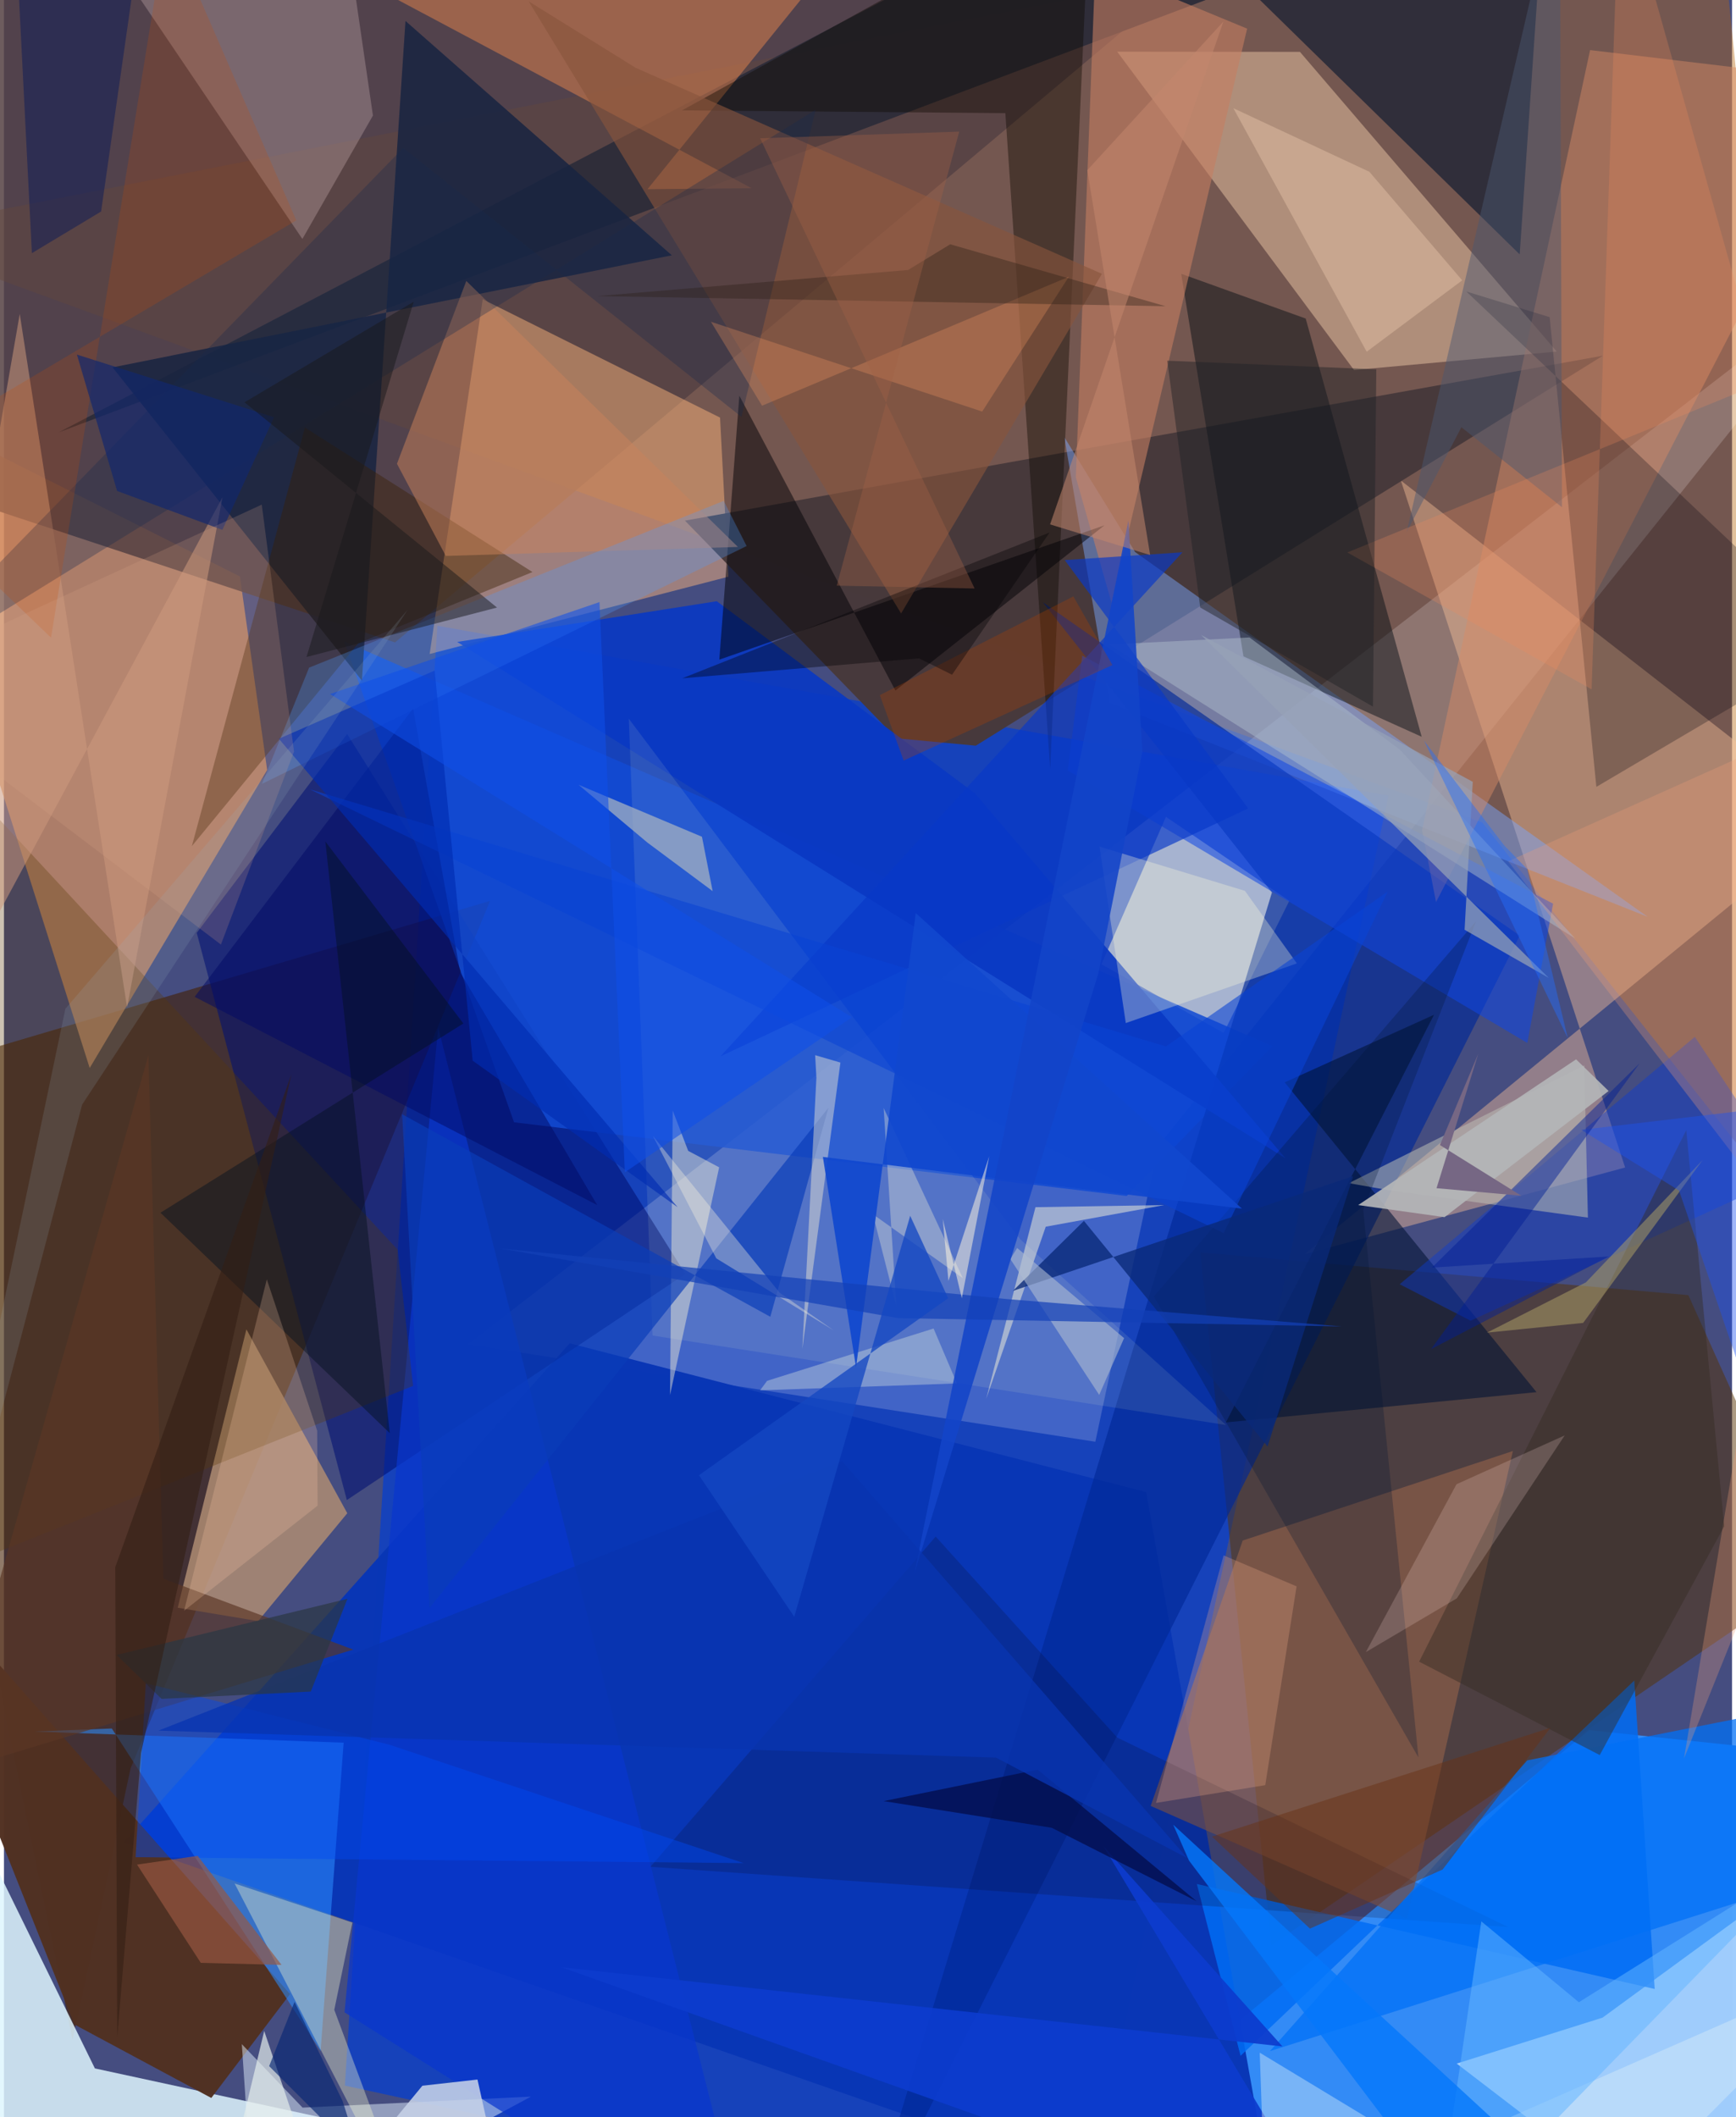 <svg xmlns="http://www.w3.org/2000/svg" width="228" height="278" viewBox="0 0 836 1024"><path fill="#454d80" d="M0 0h836v1024H0z"/><path fill="#1040c3" fill-opacity=".863" d="M164.935 1008.723L519.386 1086l150.417-701.16-460.13-82.197z"/><path fill="#b7670d" fill-opacity=".412" d="M-62 113.301L715.134 397.78 898 628.47 828.186-62z"/><path fill="#338cf9" fill-opacity=".976" d="M898 850.617l-131.193-13.815L466.882 1086l372.711-49.307z"/><path fill="#431d00" fill-opacity=".588" d="M33.175 986.599l28.08-131.302 173.887-419.549L-62 523.637z"/><path fill="#e0955d" fill-opacity=".667" d="M-62 190.229L41.48 516.564l85.846-144.157-13.176-93.585z"/><path fill="#573101" fill-opacity=".49" d="M578.76 605.775l236.104 20.634 60.917 135.318-262.652 179.128z"/><path fill="#fffeff" fill-opacity=".184" d="M898 129.991L558.382 554.28l-30.398 143.046-303.58-47.106z"/><path fill="#def5fd" fill-opacity=".851" d="M-21.61 1082.749l191.893-54.983-126.29-27.348-105.415-215.134z"/><path fill="#554143" fill-opacity=".855" d="M615.953-47.854L189.203 310.71l-238.737-78.992L-20.17-12.397z"/><path fill="#fdb67d" fill-opacity=".478" d="M205.93 316.308l144.536-37.375-4.044-76.96-114.81-57.212z"/><path fill="#f8c199" fill-opacity=".427" d="M784.28 564.68L675.79 232.416 885.995 396.14 629.193 606.596z"/><path fill="#0936b5" fill-opacity=".988" d="M552.544 721.689l-278.846-71.97L57.99 891.139 617.284 1086z"/><path fill="#c8a68d" fill-opacity=".698" d="M538.548 24.986l88.408.101 124.23 144.95-98.057 8.937z"/><path fill="#483a3c" fill-opacity=".996" d="M773.514 172.04L470.142 360.666l-38.412-3.59L329.448 251.81z"/><path fill="#e1f4ff" fill-opacity=".624" d="M773.356 975.858l-70.556 22.22L817.456 1086 898 884.725z"/><path fill="#001073" fill-opacity=".569" d="M93.253 451.179l72.757-96.17 163.628 261.18L165.88 725.523z"/><path fill="#fdf8d9" fill-opacity=".537" d="M590.034 499.608l31.796-63.926-59.68-40.611-31.232 71.312z"/><path fill="#7aa6ff" fill-opacity=".463" d="M547.229 266.995l247.873 176.398L534.897 339.94 512.96 211.426z"/><path fill="#2c2c39" fill-opacity=".937" d="M733.274 123.048L544.296-62 26.484 209.116 745.897-62z"/><path fill="#ad8a72" fill-opacity=".863" d="M117.292 642.954l48.801 88.943-43.136 52.18-38.902-6.48z"/><path fill="#513021" fill-opacity=".98" d="M100.305 1014.713l-66.277-35.57L-62 737.536l200.407 226.912z"/><path fill="#124ad3" fill-opacity=".863" d="M613.62 505.988l-70.463 72.473-296.391-35.644-82.184-232.588z"/><path fill="#002897" fill-opacity=".655" d="M613.417 431.633L502.583 291.265l230.699 161.262L414.398 1086z"/><path fill="#d88b66" fill-opacity=".463" d="M767.332 24.223l-81.287 377.278 6.75 34.805L898 39.807z"/><path fill="#92604b" fill-opacity=".624" d="M599.262 745.11l130.716-43.304-51.193 226.254-124.033-54.593z"/><path fill="#006cf4" fill-opacity=".851" d="M598.23 994.334l190.472-181.52 9.888 149.188-221.501-50.78z"/><path fill="#010d12" fill-opacity=".459" d="M685.862 356.353l-86.228-38.899-30.11-185.029 60.221 21.643z"/><path fill="#d77e4d" fill-opacity=".549" d="M435.522-62l-124.2 153.513 50.387-.479L74.189-62z"/><path fill="#182441" fill-opacity=".851" d="M173.164 329.165L52.524 177.69l270.586-54.2L194.246 10.135z"/><path fill="#2d8fff" fill-opacity=".549" d="M164.338 842.866l-11.16 149.14L52.17 836.013l-37.698 1.466z"/><path fill="#c57d61" fill-opacity=".6" d="M535.853 291.7l65.56-277.844-73.438-30.375-9.44 247.358z"/><path fill="#001234" fill-opacity=".569" d="M619.566 523.499l72.243-32.68-100.664 197.155 150.26-14.64z"/><path fill="#1046e3" fill-opacity=".549" d="M736.955 504.457l-222.323-131.79 7.002-55.557 227.8 119.972z"/><path fill="#02020d" fill-opacity=".259" d="M887.48 311.523l-117.124 69.062-22.585-227.19-40.341-12.42z"/><path fill="#0938c3" fill-opacity=".914" d="M469.756 383.71l-124.92-92.919-125.555 19.692L620.02 560.27z"/><path fill="#f3d8d8" fill-opacity=".247" d="M161.322-62L62.65-5.3l81.721 120.883 34.136-59.702z"/><path fill="#e3f1fd" fill-opacity=".49" d="M121.582 1086l133.355-71.945-110.48 5.33-29.38-30.704z"/><path fill="#faffd4" fill-opacity=".098" d="M302.276 347.618l189.327 251.75 99.587 89.854-277.427-43.274z"/><path fill="#0e0900" fill-opacity=".408" d="M506.13 371.893l-21.684-317.17-156.416-1.338L525.58-55.863z"/><path fill="#0b3cd4" fill-opacity=".427" d="M862.547 568.732l-44.54-67.25-142.8 119.668 34.317 17.617z"/><path fill="#000205" fill-opacity=".49" d="M532.396 254.077l-101.14 79.899-75.505-142.604-9.673 127.671z"/><path fill="#0936cd" fill-opacity=".71" d="M210.075 496.988l135.642 534.859-56.143 20.04-124.812-78.573z"/><path fill="#fafccd" fill-opacity=".361" d="M159.8 972.084L202.194 1086l-90.61-175.013 56.964 18.895z"/><path fill="#87553c" fill-opacity=".62" d="M434.013 296.706l97.17-164.277-225.604-99.643L253.833.642z"/><path fill="#0b0720" fill-opacity=".192" d="M727.691 932.052l-189.082-91.63-87.88-97.25L312.735 902.9z"/><path fill="#5a3804" fill-opacity=".306" d="M-44.112 767.112l-7.672-424.329L190.462 604.44l7.47 65.873z"/><path fill="#3a1f01" fill-opacity=".412" d="M145.594 206.804l110.091 69.873-84.314 34.47-80.467 98.091z"/><path fill="#cc987b" fill-opacity=".537" d="M7.64 151.856L-62 552.251l167.702-311.729-46.148 246.733z"/><path fill="#bcbfb5" fill-opacity=".537" d="M764.52 515.293l-113.918 56.955 19.909 3.52 95.76 13.153z"/><path fill="#b1c0cc" fill-opacity=".459" d="M760.153 453.948l-84.978-91.46-72.624-54.172-67.942 3.386z"/><path fill="#c8815a" fill-opacity=".51" d="M355.069 264.54l-141.32 4.35-23.627-44.583 33.543-88.42z"/><path fill="#0838c8" fill-opacity=".667" d="M513.163 270.889l88.755 120.137-255.287 119.889L570.137 267.12z"/><path fill="#fcf6d7" fill-opacity=".435" d="M345.989 564.593l-14.98-7.965-7.476-19.476-1.308 137.593z"/><path fill="#aeb8c0" fill-opacity=".698" d="M337.672 404.71l-59.722-25.156 33.279 27.93 31.612 23.524z"/><path fill="#000964" fill-opacity=".494" d="M287.007 582.853L92.244 482.125l105.681-139.437 22.777 127.526z"/><path fill="#5b3724" fill-opacity=".667" d="M168.982 797.845l-91.89-34.289-7.21-253.288-98.618 347.74z"/><path fill="#0170f7" fill-opacity=".741" d="M736.943 851.421L612.442 992.06 898 901.28l-19.392-77.986z"/><path fill="#c6d2e8" fill-opacity=".871" d="M229.072 1005.798l-26.651 2.992-63.605 77.21 102.88-23.725z"/><path fill="#4e9cff" fill-opacity=".282" d="M359.278 264.091l-11.092-21.83-200.555 80.642-22.824 56.226z"/><path fill="#ed9e7a" fill-opacity=".302" d="M812.773 850.448L898 340.183 727.684 416.6 898 638.444z"/><path fill="#19294e" fill-opacity=".318" d="M-62 333.698L193.141 71.572l163.637 130.069 35.87-148.524z"/><path fill="#342c23" fill-opacity=".447" d="M832.21 738.202L772 848.864l-87.374-45.168 129.232-257.097z"/><path fill="#fffbd9" fill-opacity=".31" d="M600.358 430.872l25.117 35.09-82.762 28.856-12.714-85.346z"/><path fill="#004af1" fill-opacity=".443" d="M186.558 843.892l-117.945-29.79-4.934 84.156 294.12 2.86z"/><path fill="#4a5870" fill-opacity=".463" d="M752.705-62L678.53 257.524l26.53-50.895 48.665 38.692z"/><path fill="#f5ae8c" fill-opacity=".267" d="M610.178 863.424l15.16-96.164-35.32-14.978-32.685 119.728z"/><path fill="#001534" fill-opacity=".267" d="M684.287 850.031l-26.7-264.824 54.554-139.586L556.294 627.07z"/><path fill="#fffad7" fill-opacity=".322" d="M463.911 618.241l-43.565-30.976 11.353 44.482-6.135-95.88z"/><path fill="#0a3cb9" fill-opacity=".682" d="M192.627 538.924l178.11 97.96 28.118-101.12L205.837 777.79z"/><path fill="#deeae0" fill-opacity=".369" d="M365.779 672.462l3.408-4.605 80.535-25.302 11.31 26.562z"/><path fill="#0c3ccd" fill-opacity=".929" d="M647.298 1086L269.616 951.455l348.904 38.346-86.574-96.8z"/><path fill="#673215" fill-opacity=".486" d="M631.801 932.81l64.192-28.588 52.168-68.549-163.773 52.638z"/><path fill="#031020" fill-opacity=".459" d="M222.257 495.027L75.71 586.553l110.947 106.608L155.48 407z"/><path fill="#fbf2d4" fill-opacity=".427" d="M404.654 513.926L386.242 652.43l6.8-131.165-.61-10.915z"/><path fill="#0943d4" fill-opacity=".584" d="M147.937 381.75l442.12 214.669 79.378-165.206-107.306 74.922z"/><path fill="#ab9f65" fill-opacity=".525" d="M763.971 639.848l-46.545 4.708 47.868-24.321 56.521-59.196z"/><path fill="#f9f4d9" fill-opacity=".494" d="M503.993 593.306l-28.804 83.233 23.83-92.666 62.31-1.028z"/><path fill="#06165a" fill-opacity=".459" d="M4.206-62l61.48 33.625-18.69 130.682-33.485 20.129z"/><path fill="#d3b299" fill-opacity=".682" d="M705.465 135.59l-46.218 34.53-64.492-117.785 65.794 30.75z"/><path fill="#975841" fill-opacity=".667" d="M95.212 949.353l-30.838-47.521 29.348-4.222 40.555 52.74z"/><path fill="#fec8a6" fill-opacity=".235" d="M87.142 779.056l64.588-50.825-.194-36.2-24.374-73.247z"/><path fill="#ca4d04" fill-opacity=".204" d="M141.426 106.605L-62 227.092l84.767 81.315L78.85-37.259z"/><path fill="#1148cf" fill-opacity=".922" d="M412.203 661.376l-16.027-101.819 202.757 25.039L441.11 441.639z"/><path fill="#f79862" fill-opacity=".29" d="M473.236 199.056l41.89-65.179-148.373 62.346-24.72-40.585z"/><path fill="#030e4d" fill-opacity=".792" d="M576.96 919.567l-76.9-63.655-74.495 15.217 81.35 12.91z"/><path fill="#002cb1" fill-opacity=".643" d="M132.99 357.31L325.92 583.9l-99.176-70.895-18.386-188.69z"/><path fill="#11276e" fill-opacity=".675" d="M130.68 201.802l-95.387-30.305 19.44 65.963 50.932 18.829z"/><path fill="#dbedf9" fill-opacity=".412" d="M607.51 992.8l2.898 83.193L898 949.631 761.607 1086z"/><path fill="#faf5dd" fill-opacity=".353" d="M375.316 625.297l26.103 18.166-56.81-34.834-30.688-59.246z"/><path fill="#eecdc8" fill-opacity=".22" d="M755.052 694.246l-52.215 78.844-44.011 25.99 43.88-81.21z"/><path fill="#64b5ff" fill-opacity=".514" d="M714.708 929.3l-23.13 156.7 183.95-188.74-113.634 71.142z"/><path fill="#0478fb" fill-opacity=".804" d="M714.05 1086h72.556L565.65 882.535l7.644 17.376z"/><path fill="#092978" fill-opacity=".784" d="M611.299 699.628l-88.842-109.13-34.371 33.869 164.623-55.52z"/><path fill="#97a1b6" fill-opacity=".718" d="M747.348 472.994L579.17 307.136l131.396 71.002-3.953 71.564z"/><path fill="#f08b5c" fill-opacity=".255" d="M781.621-62l69.47 246.903-201.211 82.301 118.181 66.203z"/><path fill="#0f4fe7" fill-opacity=".565" d="M410.224 492.02L157.752 335.687l130.343-44.478 12.287 275.784z"/><path fill="#aebbd1" fill-opacity=".592" d="M529.851 674.667l-42.995-65.705 3.298-5.36 51.736 43.595z"/><path fill="#d7a285" fill-opacity=".204" d="M104.96 456.846L-62 330.166l186.714-86.095 15.61 119.45z"/><path fill="#1344c9" fill-opacity=".882" d="M440.382 761.31l103.604-509.595 6.74 111.804-21.251 107.11z"/><path fill="#e5eeeb" fill-opacity=".69" d="M125.9 982.29L160.857 1086l137.81-37.1-195.108 26.686z"/><path fill="#281d16" fill-opacity=".357" d="M437.395 130.587l-150.381 12.625 274.904 4.89-104.148-29.944z"/><path fill="#1d53f0" fill-opacity=".424" d="M810.365 575.821l-47.32-29.352L898 530.565 838 656.87z"/><path fill="#0834b0" fill-opacity=".788" d="M479.934 850.105L74.715 837.042l330.7-130.44L572.472 898.72z"/><path fill="#b3b6b8" fill-opacity=".914" d="M760.552 512.363L655.14 582.855l41.76 5.843 79.394-61.023z"/><path fill="#1340b7" fill-opacity=".706" d="M432.607 637.525l214.654 4.024-162.14-13.24-244.839-24.435z"/><path fill="#191a1b" fill-opacity=".494" d="M146.362 317.77l51.868-171.832-81.863 48.628 122.158 99.285z"/><path fill="#ae4000" fill-opacity=".302" d="M435.25 367.854l-11.53-31.64 93.634-47.763 18.88 33.217z"/><path fill="#1f2127" fill-opacity=".459" d="M663.905 178.64l-101.146-4.184L578.73 293.84l83.563 47.942z"/><path fill="#000004" fill-opacity=".365" d="M442.696 318.42l15.967 7.92 47.188-68.78-177.709 70.506z"/><path fill="#fef6df" fill-opacity=".522" d="M456.917 619.526l-2.747-29.973 9.217 38.383 13.238-68.673z"/><path fill="#a16045" fill-opacity=".376" d="M365.831 66.885l103.741 217.748-66.683-1.375 59.232-219.6z"/><path fill="#001d94" fill-opacity=".459" d="M791.264 514.314L690.362 652.55l86-44.834-85.575 5.38z"/><path fill="#766784" d="M693.034 574.689l41 3.648-39.356-24.518 18.543-44.151z"/><path fill="#1447c2" fill-opacity=".773" d="M438.407 588.034l18.39 39.883-120.56 85.592 46.085 68.48z"/><path fill="#9aaec1" fill-opacity=".161" d="M-49.777 867.33L37.82 534.263l157.443-239.306L29.71 487.915z"/><path fill="#c3876d" fill-opacity=".545" d="M554.49 268.458L524.096 82.303l65.814-71.847-83.826 243.178z"/><path fill="#2b3744" fill-opacity=".714" d="M54.494 800.427l111.678-27.139-17.733 44.865-72.183 3.54z"/><path fill="#092874" fill-opacity=".659" d="M128.29 999.32l44.2 44.14-8.672-27.286-23.245-47.921z"/><path fill="#321e13" fill-opacity=".58" d="M53.856 757.957l.95 227.254 11.532-137.45 72.707-328.15z"/><path fill="#236ffe" fill-opacity=".439" d="M736.956 420.404l19.59 81.795-69.634-144.076 38.851 50.773z"/></svg>